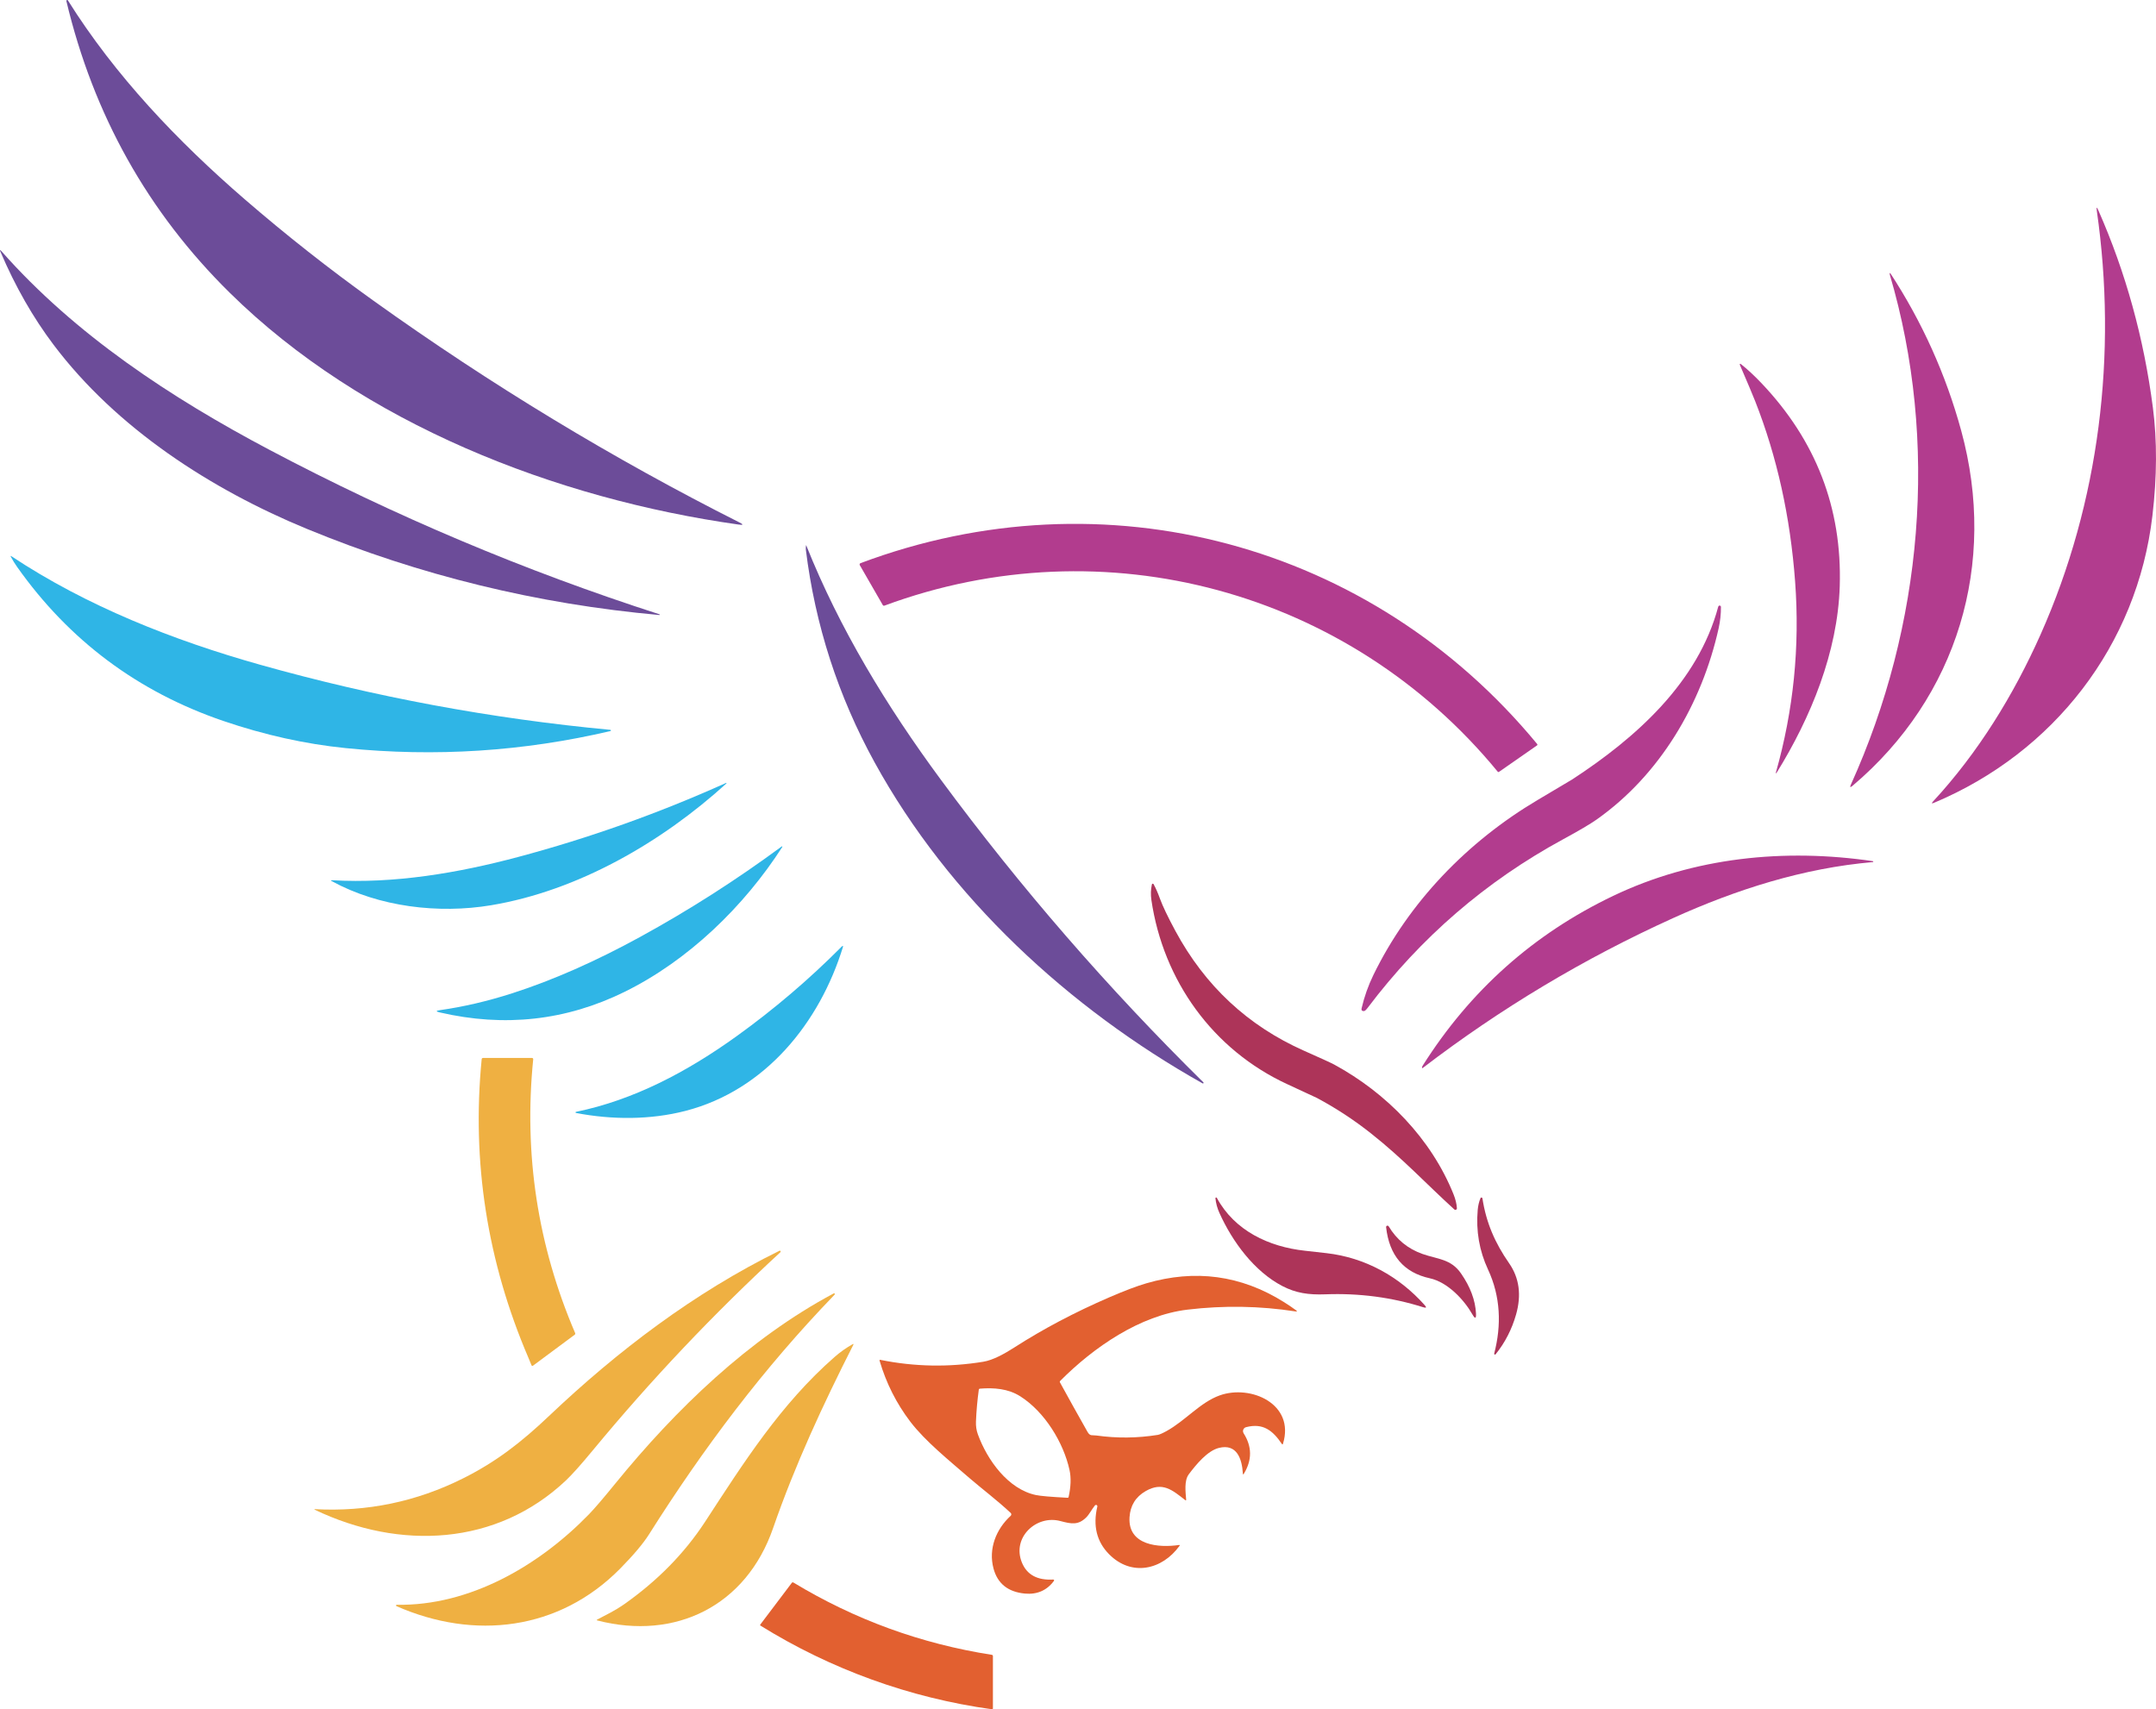 
<svg
  xmlns="http://www.w3.org/2000/svg"
  id="Capa_1"
  data-name="Capa 1"
  viewBox="0 0 1063.22 843.05"
  ><defs
    ><style>
      .cls-1 {
        fill: #efb042;
      }
      .cls-2 {
        fill: #6c4c99;
      }
      .cls-3 {
        fill: #2fb5e6;
      }
      .cls-4 {
        fill: #ad3459;
      }
      .cls-5 {
        fill: #b23c8e;
      }
      .cls-6 {
        fill: #e26030;
      }
    </style></defs
  ><path
    class="cls-2"
    d="m364.35,258.74c-90.38-12.72-185.63-49.84-251.08-114.37C72.92,104.58,46.07,56.62,32.73.49c-.04-.22.1-.44.33-.48.16-.03.32.04.41.17,23.32,37.16,54.1,69.49,87.22,98.12,20.44,17.67,41.65,34.38,63.62,50.11,57.81,41.39,117.93,77.81,180.36,109.28,2.02,1.02,1.91,1.37-.32,1.05Z"
  ></path><path
    class="cls-5"
    d="m1006.27,313.01c29.15-65.43,37.89-138.47,27.76-209.07-.27-1.91-.02-1.98.75-.22,13.49,30.57,22.46,63.02,26.91,97.36,2.11,16.25,2.03,33.99-.23,53.24-7.51,64.01-48.74,116.88-107.68,141.63-1.21.51-1.37.29-.48-.68,22.2-24,39.7-52.46,52.97-82.26Z"
  ></path><path
    class="cls-2"
    d="m151.36,260.87c-47.34-19.53-93.86-49.61-124.92-90.79-10.19-13.51-18.91-28.79-26.18-45.85-.47-1.09-.31-1.19.48-.3,36.34,41.2,83.72,72.33,132.11,97.92,61.81,32.69,125.95,59.74,192.4,81.16.09.03.14.12.11.21-.03.08-.1.13-.18.13-60.31-5.41-118.25-19.57-173.82-42.48Z"
  ></path><path
    class="cls-5"
    d="m932.18,134.71c15.79,24.2,27.45,50.13,35,77.78,17.86,65.48-1.74,131.17-53.6,175.07-1.17.99-1.44.78-.81-.61,35.36-78.19,43.58-168.78,19.15-251.6-.06-.21-.04-.42.05-.63.03-.06.1-.08.16-.05.02,0,.04.03.05.04Z"
  ></path><path
    class="cls-5"
    d="m907.26,289.13c-1,32.48-14.28,64.86-31.21,92.15-.04.09-.14.12-.22.08-.09-.04-.12-.14-.09-.22,8.73-30.79,11.9-62.22,9.51-94.29-2.37-31.98-8.94-61.63-19.69-88.96-1.1-2.8-3.63-8.81-7.6-18.04-.06-.15.01-.33.17-.39.1-.04.21-.02.29.04,3.25,2.57,6.64,5.7,10.15,9.39,26.98,28.35,39.88,61.77,38.69,100.24Z"
  ></path><path
    class="cls-5"
    d="m738.58,380.6c-73.33-89.29-193.91-122.08-302.44-81.88-.3.11-.64,0-.8-.29l-11.34-19.69c-.19-.33-.07-.74.26-.93.03-.02.07-.03.1-.05,120.4-45.16,252.02-9.75,333.66,89.18.23.29.2.54-.1.75l-18.67,13c-.25.17-.47.14-.67-.09Z"
  ></path><path
    class="cls-2"
    d="m397.55,268.89c16.42,41.13,39.71,79.48,66.5,115.78,39.06,52.93,82.19,102.65,129.39,149.17.13.12.14.32.02.45-.1.11-.27.13-.4.06-65.79-36.97-125.12-91.62-161.77-158.36-18-32.77-29.3-67.73-33.89-104.88-.07-.63-.03-1.42.13-2.37v-.02h0v.08s0,.06.02.09Z"
  ></path><path
    class="cls-3"
    d="m5.67,274.38c37.16,24.63,79.83,41.44,122.59,53.48,56.32,15.86,113.9,26.57,172.74,32.12.16.02.28.16.27.33-.01.13-.1.23-.23.26-42.91,10.06-86.41,12.87-130.51,8.42-19.98-2.01-40.1-6.48-60.37-13.39-42.17-14.39-76.09-39.72-101.74-76.01-1.13-1.61-2.14-3.26-3.05-4.95-.25-.47-.15-.56.3-.26Z"
  ></path><path
    class="cls-5"
    d="m677.23,481c17.53-36.11,46.65-66.04,81-86.4,11.09-6.57,16.82-9.97,17.19-10.22,31.24-20.41,61.94-47.69,71.92-85.17.05-.2.18-.35.37-.45.12-.06.21-.09.28-.09.37,0,.67.29.68.66.03,3.47-.34,6.97-1.12,10.5-8.29,37.33-28.95,72.41-60.29,94.46-3.08,2.17-8.57,5.4-16.48,9.7-38.02,20.67-70.13,48.37-96.34,83.12-.8,1.06-1.42,1.59-1.86,1.59-.95,0-1.32-.46-1.11-1.39,1.33-5.71,3.25-11.14,5.76-16.31Z"
  ></path><path
    class="cls-3"
    d="m242.18,446.49c-25.9,4.32-55.28.85-78.53-11.87-.65-.36-.61-.52.14-.47,30.57,1.79,62.16-3.58,91.62-11.44,35.09-9.36,69.3-21.54,102.65-36.55.08-.03.17.01.2.1.02.06,0,.12-.03.16-31.86,28.95-73.12,52.91-116.05,60.07Z"
  ></path><path
    class="cls-3"
    d="m315.83,462.03c23.98-13.13,47.2-27.98,69.66-44.53.07-.08.19-.08.27,0,.08.07.08.19.01.27h0c-18.87,29.34-46.34,55.97-77.77,71.44-28.81,14.18-59.2,17.56-91.17,10.13-1.95-.45-1.93-.82.05-1.1,11.64-1.64,23.58-4.43,35.81-8.36,19.91-6.41,40.96-15.69,63.14-27.84Z"
  ></path><path
    class="cls-5"
    d="m701.59,525.6c23.43-37.08,54.73-64.99,93.92-83.72,39.86-19.06,84.53-23.54,128.11-17.13.12.03.2.15.17.28-.02.09-.09.16-.18.17-34.3,2.96-67.37,13.51-98.56,27.64-43.94,19.91-85.09,44.56-123.46,73.93-.09.08-.23.07-.31-.03-.04-.05-.06-.1-.05-.16.02-.31.14-.63.36-.98Z"
  ></path><path
    class="cls-4"
    d="m572.02,443.23c1.33,3.65,3.86,8.95,7.59,15.88,14.63,27.13,35.78,46.85,63.46,59.14,8.49,3.77,13.46,6.04,14.89,6.82,25.78,14.01,47.83,36.54,58.86,64.03.96,2.39,1.51,4.67,1.65,6.83.02.42-.29.78-.71.81-.2.01-.4-.06-.55-.2-13.82-12.56-25.13-24.87-41.06-37.48-8.4-6.65-17.3-12.49-26.7-17.52-.51-.27-5.37-2.52-14.56-6.76-36.75-16.94-61.26-51.16-67.09-90.9-.39-2.61-.3-5.17.25-7.67.06-.24.3-.39.53-.34.12.03.23.1.29.21,1.08,1.93,2.13,4.32,3.15,7.15Z"
  ></path><path
    class="cls-3"
    d="m415.01,466.96c.16-.16.29-.28.39-.35.1-.08.25-.06.32.04.05.06.06.14.04.21-11.48,37.55-38.4,70.89-77.69,81.05-17.4,4.5-36.36,4.43-54.03,1.03-.15-.03-.25-.18-.22-.33.02-.11.1-.2.21-.21,28.44-5.84,54.72-19.68,79.31-37.38,18.43-13.27,35.65-27.95,51.67-44.06Z"
  ></path><path
    class="cls-1"
    d="m260.57,669.66c-20.31-47.44-27.99-96.53-23.03-147.28.04-.33.3-.57.62-.57h24.21c.32,0,.58.26.58.58,0,.02,0,.04,0,.06-4.7,46.89,2.19,91.89,20.67,135.02.15.35.07.63-.23.86l-20.5,15.22c-.37.28-.64.2-.81-.24-.3-.78-.8-2-1.51-3.65Z"
  ></path><path
    class="cls-4"
    d="m601.36,598.27c-1.08-2.4-1.74-4.81-1.97-7.24-.03-.2.11-.38.3-.41.16-.02.31.06.38.2,8.8,16.24,25.68,24.13,43.36,26.06,3.61.39,7.22.8,10.83,1.22,18.89,2.18,35.71,11.45,48.3,25.61,1.06,1.19.83,1.54-.69,1.06-15.44-4.89-31.54-7.02-48.31-6.38-8.24.31-14.51-.62-21.14-4.06-13.87-7.22-24.67-21.86-31.06-36.06Z"
  ></path><path
    class="cls-4"
    d="m736.86,667.6c3.65-13.98,3.17-28.09-3.05-41.45-4.3-9.23-5.99-19.04-5.08-29.42.19-2.09.64-4.02,1.37-5.79.11-.25.41-.37.66-.25.15.07.26.21.29.37,1.85,12.02,6.2,22,13.13,31.96,5.05,7.25,6.2,15.7,3.46,25.33-2.09,7.33-5.45,13.87-10.08,19.61-.13.18-.39.21-.56.07-.13-.1-.19-.27-.14-.43Z"
  ></path><path
    class="cls-4"
    d="m726.14,648.34c-4.16-7.29-12.21-15.93-21-17.85-12.83-2.8-20.03-11.21-21.59-25.22-.04-.37.23-.71.6-.75.27-.03.53.1.67.33,3.9,6.54,9.46,11.08,16.67,13.63,7.5,2.64,14,2.4,18.98,9.57,4.61,6.63,7.08,13.22,7.41,19.78.13,2.61-.45,2.78-1.74.51Z"
  ></path><path
    class="cls-1"
    d="m228.3,729.2c16.33-8.16,28.68-17.74,42.49-30.85,33.73-32.02,71.64-60.82,113.59-81.44.21-.1.47,0,.57.21.08.17.04.37-.09.49-32.97,30.41-63.79,62.96-92.47,97.67-5.84,7.07-10.27,12.03-13.3,14.9-34.15,32.27-81.91,34.56-123.95,14.42-.07-.02-.1-.1-.08-.16.02-.06.09-.1.15-.09,25.72,1.4,50.08-3.65,73.09-15.15Z"
  ></path><path
    class="cls-6"
    d="m539.98,742.49c-1.51,1.82-2.78,4.44-4.34,5.96-3.97,3.88-7.29,3.21-12.75,1.76-11.84-3.15-23.98,8.13-18.95,20.45,2.47,6.06,7.62,8.86,15.45,8.41.23-.02.42.15.44.38,0,.1-.02.19-.08.27-3.46,4.71-8.35,6.83-14.3,6.27-8.35-.78-13.53-4.92-15.52-12.42-2.56-9.61,1.24-19.31,8.48-25.94.39-.36.42-.96.06-1.36-.02-.02-.03-.04-.05-.05-6.5-6.12-14.92-12.5-20.32-17.19-10-8.69-21.8-18.15-29.17-27.81-6.85-8.99-11.91-19.01-15.16-30.08-.11-.35.02-.49.39-.42,16.87,3.41,33.79,3.71,50.75.92,4.79-.78,10.41-3.9,15.32-7.05,14.13-9.09,29.76-17.34,46.88-24.75,7.42-3.21,13.47-5.5,18.16-6.87,24.12-7.06,46.72-4,67.79,9.18,2.27,1.42,4.28,2.78,6.04,4.08.7.52.62.72-.25.59-17.59-2.71-35.32-3.01-53.19-.88-23.51,2.8-46.32,18.56-62.81,35.13-.24.24-.28.51-.11.82,4.47,8.15,8.99,16.27,13.56,24.34,1.27,2.25,2.31,1.51,4.34,1.79,10.11,1.42,20.2,1.32,30.28-.29.87-.14,2.33-.78,4.4-1.92,9.26-5.11,16.57-14.13,26.16-17.56,15.31-5.48,37.24,4.2,31.22,23.81-.13.44-.33.47-.59.09-4.37-6.48-9.2-10.45-17.63-8.23-1.08.29-1.72,1.39-1.43,2.47.05.2.13.39.24.56,4.18,6.57,4.21,13.22.1,19.95-.29.47-.45.43-.48-.12-.43-7.36-3.02-14.81-11.78-12.64-5.7,1.4-11.26,8.19-14.9,13.04-2.33,3.1-1.57,8.78-1.29,12.43.03.45-.13.53-.48.26-6.32-4.93-11.17-9.21-19.48-4.42-4.95,2.85-7.6,7.15-7.96,12.9-.87,13.98,14.52,15.13,24.37,13.68.43-.06.52.08.27.43-8.62,11.95-23.72,15.2-34.66,4.19-6.16-6.2-8.11-14.06-5.86-23.58.08-.36-.15-.72-.52-.79-.24-.05-.48.03-.64.21Zm-36.88-53.82c-5.97-3.78-12.97-4.29-19.8-3.76-.37.03-.57.22-.62.59-.71,5.19-1.17,10.39-1.39,15.61-.09,2.25.22,4.36.93,6.31,4.63,12.73,14.96,27.12,28.67,29.98,2.27.47,7.45.92,15.55,1.34.3.01.48-.13.55-.43,1.12-5.05,1.27-9.45.45-13.22-2.95-13.53-12.22-28.75-24.34-36.42Z"
  ></path><path
    class="cls-1"
    d="m411.35,638.8c-34.83,36.07-64.54,75.6-91.27,117.96-2.89,4.57-7.65,10.22-14.28,16.95-30.1,30.51-71.89,35.37-110.31,18.47-.17-.08-.25-.29-.17-.46.06-.12.18-.2.31-.2,36.13.62,70.29-19.4,94.75-44.57,2.74-2.82,7.08-7.88,13.01-15.17,29.76-36.58,65.82-71.47,107.76-93.84.18-.1.4-.04.5.14.06.11.06.25,0,.37-.03.07-.13.18-.3.35Z"
  ></path><path
    class="cls-1"
    d="m420.77,663.38c-14.94,29.47-28.71,59.12-39.54,90.38-13.24,38.23-48.05,55.49-86.64,45.49-.41-.11-.43-.26-.05-.45,4.39-2.29,9.05-4.59,12.92-7.3,16.66-11.69,30.07-25.33,40.24-40.91,19.11-29.3,37.28-58.01,63.89-81.31,2.74-2.4,5.68-4.48,8.82-6.25.5-.29.62-.17.36.35Z"
  ></path><path
    class="cls-6"
    d="m489.13,843.04c-40.48-5.58-79.41-19.71-114.13-41.26-.16-.1-.2-.3-.11-.45,0,0,.01-.02.02-.03l15.55-20.58c.23-.31.51-.36.84-.16,30.23,18.29,62.83,30.17,97.8,35.64.37.06.55.27.55.64v25.74c0,.35-.17.51-.52.46Z"
  ></path></svg
>
